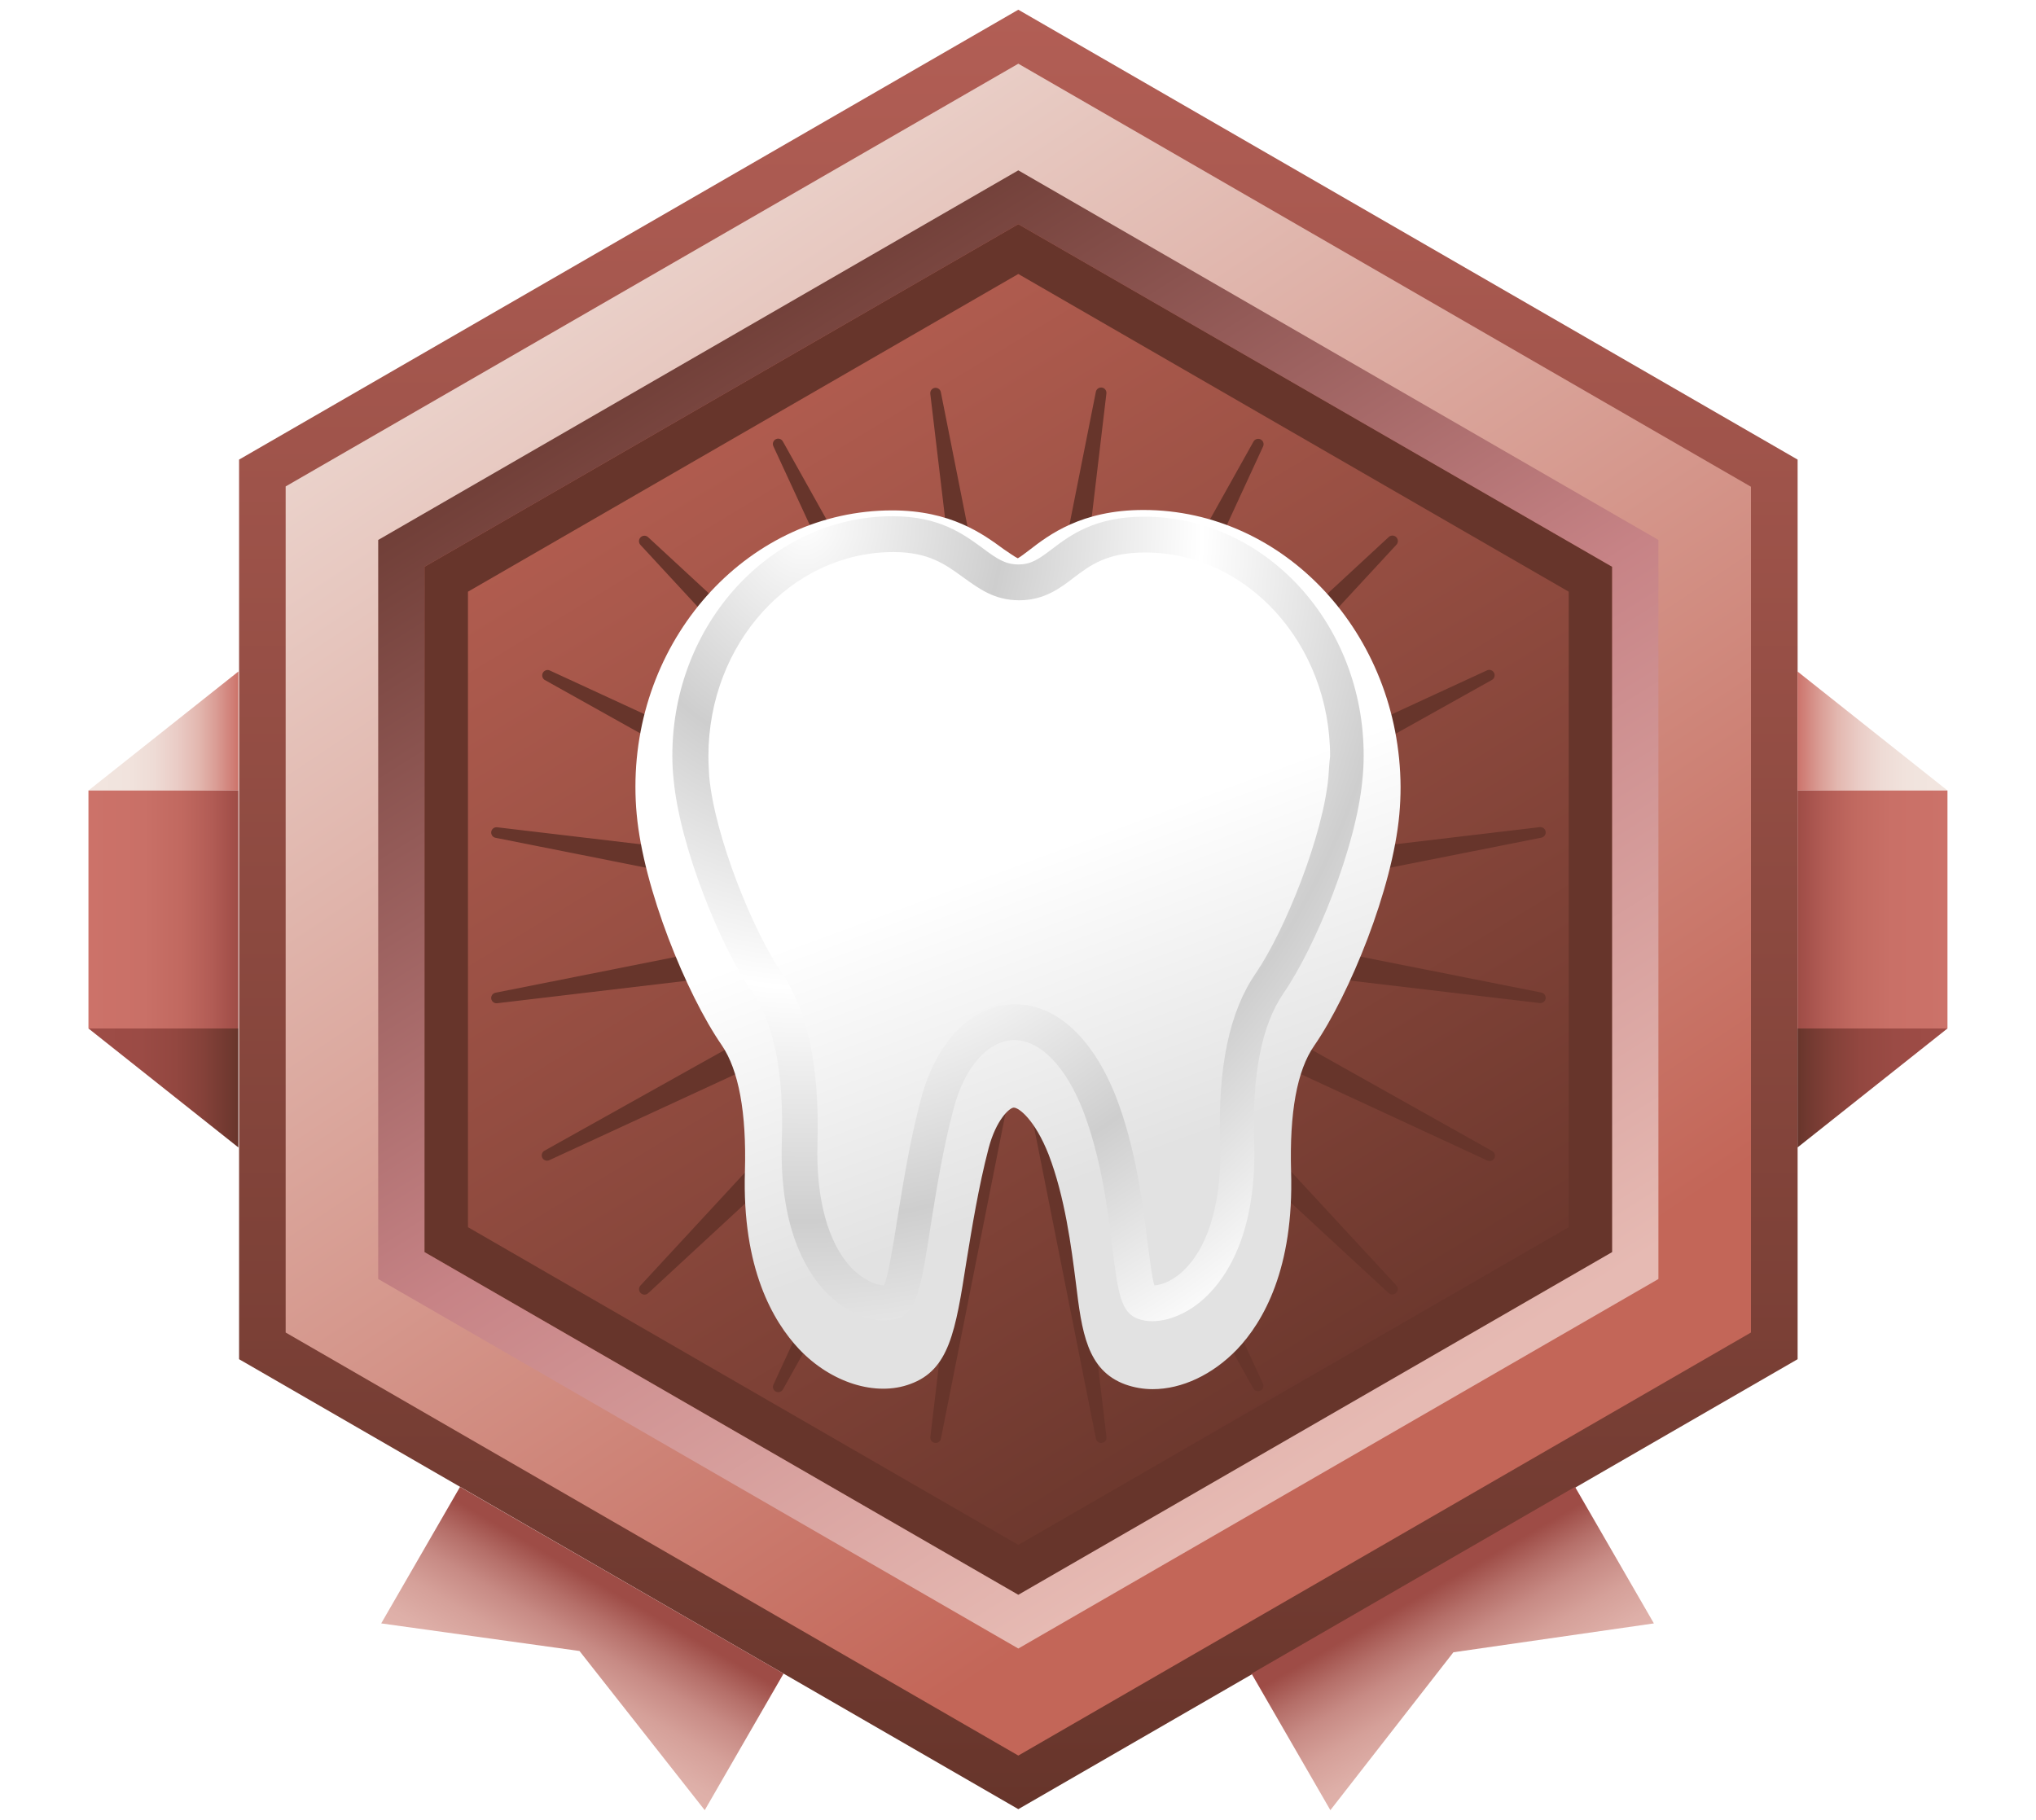 <svg width="264" height="236" viewBox="0 0 264 236" fill="none" xmlns="http://www.w3.org/2000/svg">
<g clip-path="url(#clip0)">
<path d="M45.82 68.16V167.72L132.04 217.49L218.26 167.72V68.16L132.04 18.38L45.82 68.16Z" fill="url(#paint0_linear)"/>
<path d="M132.72 98L142.09 50.84C142.104 50.75 142.135 50.664 142.182 50.586C142.229 50.508 142.292 50.44 142.365 50.386C142.438 50.333 142.521 50.294 142.61 50.272C142.698 50.25 142.79 50.246 142.88 50.26C142.97 50.274 143.056 50.305 143.134 50.352C143.212 50.399 143.28 50.462 143.334 50.535C143.387 50.608 143.426 50.691 143.448 50.78C143.47 50.868 143.474 50.96 143.46 51.05L137.79 98.8C137.769 98.96 137.805 99.122 137.891 99.258C137.976 99.394 138.107 99.496 138.261 99.546C138.414 99.596 138.579 99.591 138.729 99.531C138.879 99.471 139.003 99.361 139.08 99.22L162.56 57.22C162.655 57.077 162.799 56.973 162.965 56.929C163.131 56.886 163.308 56.904 163.461 56.982C163.614 57.06 163.733 57.191 163.796 57.351C163.858 57.511 163.86 57.689 163.8 57.85L143.66 101.51C143.588 101.656 143.57 101.823 143.609 101.981C143.648 102.139 143.741 102.278 143.873 102.374C144.004 102.469 144.166 102.516 144.328 102.504C144.49 102.492 144.643 102.424 144.76 102.31L180.05 69.66C180.183 69.527 180.362 69.453 180.55 69.453C180.738 69.453 180.917 69.527 181.05 69.66C181.183 69.793 181.257 69.972 181.257 70.16C181.257 70.347 181.183 70.527 181.05 70.66L148.4 105.96C148.286 106.077 148.218 106.23 148.206 106.392C148.194 106.554 148.241 106.716 148.336 106.847C148.432 106.979 148.571 107.072 148.729 107.111C148.887 107.15 149.054 107.132 149.2 107.06L192.86 86.91C193.021 86.85 193.199 86.852 193.359 86.914C193.519 86.977 193.65 87.096 193.728 87.249C193.806 87.402 193.824 87.579 193.781 87.745C193.737 87.911 193.633 88.055 193.49 88.15L151.49 111.63C151.349 111.707 151.239 111.831 151.179 111.981C151.12 112.131 151.114 112.296 151.164 112.449C151.214 112.603 151.316 112.733 151.452 112.819C151.588 112.905 151.75 112.941 151.91 112.92L199.68 107.26C199.854 107.246 200.026 107.299 200.162 107.407C200.299 107.515 200.389 107.671 200.416 107.843C200.442 108.015 200.403 108.19 200.305 108.334C200.208 108.479 200.06 108.581 199.89 108.62L152.73 117.99C152.57 118.018 152.424 118.101 152.319 118.225C152.215 118.35 152.157 118.507 152.157 118.67C152.157 118.833 152.215 118.99 152.319 119.115C152.424 119.239 152.57 119.322 152.73 119.35L199.89 128.72C200.06 128.759 200.208 128.861 200.305 129.005C200.403 129.15 200.442 129.325 200.416 129.497C200.389 129.669 200.299 129.825 200.162 129.933C200.026 130.041 199.854 130.094 199.68 130.08L151.93 124.42C151.77 124.399 151.608 124.435 151.472 124.52C151.336 124.606 151.234 124.737 151.184 124.89C151.134 125.044 151.14 125.209 151.199 125.359C151.259 125.509 151.369 125.633 151.51 125.71L193.47 149.26C193.551 149.301 193.623 149.358 193.681 149.427C193.74 149.496 193.785 149.576 193.813 149.663C193.84 149.749 193.851 149.84 193.844 149.931C193.836 150.021 193.811 150.109 193.77 150.19C193.729 150.271 193.672 150.343 193.603 150.401C193.534 150.46 193.453 150.505 193.367 150.533C193.281 150.56 193.19 150.571 193.099 150.564C193.009 150.556 192.921 150.531 192.84 150.49L149.18 130.26C149.034 130.188 148.867 130.17 148.709 130.209C148.551 130.248 148.412 130.341 148.316 130.473C148.221 130.604 148.174 130.766 148.186 130.928C148.198 131.09 148.266 131.243 148.38 131.36L181.03 166.66C181.163 166.793 181.237 166.972 181.237 167.16C181.237 167.347 181.163 167.527 181.03 167.66C180.897 167.793 180.718 167.867 180.53 167.867C180.342 167.867 180.163 167.793 180.03 167.66L144.74 135.01C144.623 134.896 144.47 134.828 144.308 134.816C144.146 134.804 143.984 134.85 143.853 134.946C143.721 135.042 143.628 135.181 143.589 135.339C143.55 135.497 143.568 135.664 143.64 135.81L163.78 179.47C163.84 179.631 163.838 179.808 163.776 179.969C163.713 180.129 163.594 180.26 163.441 180.338C163.288 180.416 163.111 180.434 162.945 180.391C162.779 180.347 162.635 180.243 162.54 180.1L139.06 138.1C138.983 137.959 138.859 137.849 138.709 137.789C138.559 137.729 138.394 137.724 138.241 137.774C138.087 137.824 137.956 137.926 137.871 138.062C137.785 138.198 137.749 138.36 137.77 138.52L143.47 186.32C143.499 186.502 143.455 186.687 143.347 186.837C143.239 186.986 143.077 187.086 142.895 187.115C142.713 187.144 142.528 187.1 142.378 186.992C142.229 186.884 142.129 186.722 142.1 186.54L132.73 139.38C132.702 139.22 132.619 139.074 132.495 138.969C132.37 138.865 132.213 138.807 132.05 138.807C131.887 138.807 131.73 138.865 131.605 138.969C131.481 139.074 131.398 139.22 131.37 139.38L122.01 186.54C121.981 186.722 121.881 186.884 121.732 186.992C121.583 187.1 121.397 187.144 121.215 187.115C121.033 187.086 120.871 186.986 120.763 186.837C120.655 186.687 120.611 186.502 120.64 186.32L126.31 138.58C126.325 138.422 126.285 138.263 126.197 138.13C126.11 137.997 125.98 137.898 125.828 137.849C125.677 137.801 125.513 137.805 125.365 137.861C125.216 137.918 125.091 138.023 125.01 138.16L101.53 180.16C101.446 180.323 101.302 180.446 101.127 180.503C100.953 180.559 100.763 180.543 100.6 180.46C100.437 180.376 100.314 180.231 100.257 180.057C100.201 179.883 100.216 179.693 100.3 179.53L120.47 135.83C120.542 135.684 120.56 135.517 120.521 135.359C120.482 135.201 120.389 135.062 120.257 134.966C120.126 134.87 119.964 134.824 119.802 134.836C119.64 134.848 119.487 134.916 119.37 135.03L84.07 167.68C83.937 167.813 83.757 167.887 83.57 167.887C83.382 167.887 83.203 167.813 83.07 167.68C82.937 167.547 82.863 167.367 82.863 167.18C82.863 166.992 82.937 166.813 83.07 166.68L115.71 131.38C115.824 131.263 115.892 131.11 115.904 130.948C115.916 130.786 115.869 130.624 115.774 130.493C115.678 130.361 115.539 130.268 115.381 130.229C115.223 130.19 115.056 130.208 114.91 130.28L71.25 150.44C71.087 150.523 70.897 150.539 70.723 150.483C70.549 150.426 70.403 150.303 70.32 150.14C70.237 149.977 70.221 149.787 70.277 149.613C70.334 149.438 70.457 149.293 70.62 149.21L112.62 125.73C112.761 125.653 112.871 125.529 112.931 125.379C112.99 125.229 112.996 125.064 112.946 124.91C112.896 124.757 112.794 124.626 112.658 124.54C112.522 124.455 112.36 124.419 112.2 124.44L64.45 130.1C64.275 130.118 64.099 130.068 63.96 129.961C63.82 129.854 63.727 129.698 63.698 129.524C63.67 129.35 63.71 129.172 63.809 129.026C63.907 128.881 64.058 128.778 64.23 128.74L111.39 119.37C111.55 119.342 111.696 119.259 111.801 119.135C111.905 119.01 111.963 118.853 111.963 118.69C111.963 118.527 111.905 118.37 111.801 118.245C111.696 118.121 111.55 118.038 111.39 118.01L64.23 108.64C64.058 108.602 63.907 108.499 63.809 108.354C63.71 108.208 63.67 108.03 63.698 107.856C63.727 107.682 63.82 107.526 63.96 107.419C64.099 107.312 64.275 107.262 64.45 107.28L112.2 112.94C112.36 112.961 112.522 112.925 112.658 112.839C112.794 112.753 112.896 112.623 112.946 112.469C112.996 112.316 112.99 112.15 112.931 112.001C112.871 111.851 112.761 111.727 112.62 111.65L70.62 88.17C70.477 88.075 70.373 87.931 70.329 87.765C70.285 87.599 70.304 87.422 70.382 87.269C70.46 87.116 70.591 86.997 70.751 86.934C70.912 86.872 71.089 86.87 71.25 86.93L114.9 107.08C115.046 107.152 115.213 107.17 115.371 107.131C115.529 107.092 115.668 106.999 115.764 106.867C115.859 106.736 115.906 106.574 115.894 106.412C115.882 106.25 115.814 106.097 115.7 105.98L83.06 70.68C82.927 70.547 82.853 70.368 82.853 70.18C82.853 69.992 82.927 69.813 83.06 69.68C83.193 69.547 83.373 69.473 83.56 69.473C83.748 69.473 83.927 69.547 84.06 69.68L119.36 102.33C119.477 102.444 119.63 102.512 119.792 102.524C119.954 102.536 120.116 102.489 120.247 102.394C120.379 102.298 120.472 102.159 120.511 102.001C120.55 101.843 120.532 101.676 120.46 101.53L100.29 57.89C100.206 57.727 100.191 57.537 100.247 57.363C100.304 57.188 100.427 57.044 100.59 56.96C100.753 56.876 100.943 56.861 101.117 56.917C101.292 56.974 101.436 57.097 101.52 57.26L125 99.26C125.081 99.397 125.206 99.502 125.355 99.559C125.503 99.615 125.667 99.619 125.818 99.57C125.97 99.522 126.1 99.423 126.187 99.29C126.275 99.157 126.315 98.998 126.3 98.84L120.63 51.09C120.616 51 120.62 50.908 120.642 50.82C120.664 50.731 120.703 50.648 120.756 50.575C120.81 50.502 120.878 50.439 120.956 50.392C121.034 50.345 121.12 50.314 121.21 50.3C121.3 50.286 121.392 50.29 121.48 50.312C121.569 50.334 121.652 50.373 121.725 50.426C121.798 50.48 121.861 50.548 121.908 50.626C121.955 50.704 121.986 50.79 122 50.88L131.36 98.04C131.392 98.2 131.479 98.343 131.607 98.445C131.735 98.546 131.894 98.599 132.057 98.594C132.22 98.59 132.376 98.527 132.497 98.418C132.619 98.31 132.697 98.161 132.72 98Z" fill="#67352B"/>
<path d="M132.04 234.61L31 176.26V59.6L132.04 1.26L233.09 59.6V176.26L132.04 234.61ZM47.17 166.94L132.04 215.94L216.92 166.94V68.94L132.04 19.94L47.17 68.94V166.94Z" fill="url(#paint1_linear)"/>
<path d="M132.04 227.66L37.04 172.8V63.08L132.04 8.26L227.04 63.12V172.8L132.04 227.66ZM52.23 164.02L132.04 210.1L211.86 164.02V71.86L132.04 25.78L52.23 71.86V164.02Z" fill="url(#paint2_linear)"/>
<path d="M132.04 206.81L55.04 162.37V73.5L132.04 29.07L209.04 73.5V162.37L132.04 206.81ZM60.68 159.14L132.04 200.34L203.41 159.14V76.73L132.04 35.53L60.68 76.73V159.14Z" fill="#67352B"/>
<path d="M132.04 213.78L49.04 165.86V70.02L132.04 22.09L215.04 70.02V165.86L132.04 213.78ZM55.04 162.37L132.04 206.81L209.04 162.37V73.5L132.04 29.07L55.04 73.5V162.37Z" fill="url(#paint3_linear)"/>
<path d="M59.65 192.82L49.43 210.52L75.14 214.1L91.38 234.74L101.6 217.03L59.65 192.82Z" fill="url(#paint4_linear)"/>
<path d="M162.284 217.039L172.503 234.74L188.458 214.265L214.453 210.52L204.226 192.815L162.284 217.039Z" fill="url(#paint5_linear)"/>
<path d="M11.47 102.51H30.91V87.08L11.47 102.51Z" fill="url(#paint6_linear)"/>
<path d="M11.47 133.37L30.91 148.8V133.37H11.47Z" fill="url(#paint7_linear)"/>
<path d="M30.91 102.51H11.47V133.37H30.91V102.51Z" fill="url(#paint8_linear)"/>
<path d="M252.52 102.51H233.08V87.08L252.52 102.51Z" fill="url(#paint9_linear)"/>
<path d="M252.52 133.37L233.08 148.8V133.37H252.52Z" fill="url(#paint10_linear)"/>
<path d="M233.08 102.51H252.52V133.37H233.08V102.51Z" fill="url(#paint11_linear)"/>
</g>
<g style="mix-blend-mode:luminosity" clip-path="url(#clip1)">
<g filter="url(#filter0_d)">
<path d="M148.264 62.132C140.213 62.132 135.971 65.396 133.469 67.332C133.088 67.608 132.326 68.217 132 68.383C131.946 68.383 131.946 68.383 131.946 68.383C131.674 68.272 130.64 67.553 130.151 67.221C127.431 65.23 123.297 62.187 115.682 62.187C97.352 62.187 82.393 78.285 82.393 98.034C82.393 99.251 82.448 100.468 82.556 101.574C83.427 111.2 88.975 124.864 93.598 131.557C95.774 134.766 96.808 140.242 96.59 147.877C96.209 160.489 100.234 167.349 103.607 170.945C107.741 175.315 113.561 177.14 118.021 175.481C123.08 173.655 123.895 168.677 125.31 159.604C126.017 155.289 126.887 149.868 128.193 144.889C129.172 141.183 130.912 139.634 131.456 139.634C132.109 139.634 134.176 141.183 135.971 145.719C138.092 151.251 138.908 157.668 139.506 162.37C140.268 168.677 140.921 173.711 145.925 175.536C147.013 175.923 148.209 176.145 149.46 176.145C153.268 176.145 157.239 174.264 160.393 171C163.82 167.404 167.791 160.489 167.41 147.932C167.192 140.298 168.172 134.821 170.402 131.613C175.025 124.919 180.573 111.255 181.444 101.63C181.552 100.468 181.607 99.251 181.607 98.034C181.498 78.23 166.594 62.132 148.264 62.132Z" fill="url(#paint12_linear)"/>
</g>
<path d="M148.372 67C141.954 67 138.745 69.434 136.406 71.204C134.665 72.532 133.686 73.196 132.054 73.196C130.368 73.196 129.28 72.477 127.431 71.094C124.929 69.268 121.828 66.945 115.736 66.945C100.017 66.945 87.18 80.885 87.18 97.979C87.18 99.03 87.234 100.081 87.343 101.077C88.159 109.817 93.381 122.651 97.569 128.736C100.397 132.83 101.648 139.136 101.376 147.987C101.05 158.885 104.314 164.638 107.088 167.57C109.916 170.502 113.833 171.885 116.498 170.945C118.946 170.06 119.489 166.574 120.686 158.885C121.393 154.46 122.264 148.928 123.678 143.672C125.092 138.306 128.192 134.877 131.51 134.877C134.883 134.877 138.201 138.306 140.431 144.004C142.77 150.089 143.64 156.838 144.238 161.817C144.946 167.404 145.272 170.17 147.502 171C148.1 171.221 148.699 171.332 149.406 171.332C151.908 171.332 154.736 169.949 156.912 167.626C159.686 164.694 162.95 158.94 162.623 148.043C162.351 139.192 163.602 132.94 166.431 128.792C170.619 122.706 175.841 109.872 176.657 101.132C176.766 100.081 176.82 99.085 176.82 98.034C176.874 80.94 164.092 67 148.372 67ZM172.251 100.745C171.544 108.434 166.594 120.715 162.841 126.192C159.414 131.17 157.891 138.362 158.217 148.209C158.435 155.455 156.858 161.209 153.812 164.417C152.289 166.021 150.711 166.63 149.678 166.685C149.351 165.579 149.079 163.2 148.807 161.209C148.155 156.009 147.284 148.928 144.728 142.289C141.736 134.655 137.004 130.23 131.619 130.23C126.125 130.23 121.448 134.932 119.435 142.455C117.966 147.932 117.096 153.574 116.335 158.166C115.845 161.374 115.192 165.302 114.648 166.685C113.669 166.685 112.038 166.077 110.406 164.417C107.36 161.209 105.782 155.455 106 148.209C106.272 138.362 104.749 131.17 101.376 126.192C97.623 120.715 92.674 108.434 91.966 100.745C91.912 99.86 91.858 98.975 91.858 98.034C91.858 83.43 102.628 71.591 115.845 71.591C120.414 71.591 122.59 73.196 124.874 74.855C126.887 76.294 128.9 77.843 132.163 77.843C135.372 77.843 137.439 76.294 139.234 74.911C141.356 73.306 143.531 71.647 148.481 71.647C161.699 71.647 172.469 83.485 172.469 98.089C172.36 98.975 172.305 99.86 172.251 100.745Z" fill="url(#paint13_radial)"/>
</g>
<defs>
<filter id="filter0_d" x="78.393" y="62.132" width="107.213" height="122.013" filterUnits="userSpaceOnUse" color-interpolation-filters="sRGB">
<feFlood flood-opacity="0" result="BackgroundImageFix"/>
<feColorMatrix in="SourceAlpha" type="matrix" values="0 0 0 0 0 0 0 0 0 0 0 0 0 0 0 0 0 0 127 0"/>
<feOffset dy="4"/>
<feGaussianBlur stdDeviation="2"/>
<feColorMatrix type="matrix" values="0 0 0 0 0 0 0 0 0 0 0 0 0 0 0 0 0 0 0.25 0"/>
<feBlend mode="normal" in2="BackgroundImageFix" result="effect1_dropShadow"/>
<feBlend mode="normal" in="SourceGraphic" in2="effect1_dropShadow" result="shape"/>
</filter>
<linearGradient id="paint0_linear" x1="176.19" y1="190.71" x2="72.92" y2="20.47" gradientUnits="userSpaceOnUse">
<stop stop-color="#67352B"/>
<stop offset="1" stop-color="#C36658"/>
</linearGradient>
<linearGradient id="paint1_linear" x1="132.04" y1="234.61" x2="132.04" y2="1.26" gradientUnits="userSpaceOnUse">
<stop stop-color="#67352B"/>
<stop offset="1" stop-color="#B25E55"/>
</linearGradient>
<linearGradient id="paint2_linear" x1="180.21" y1="189.93" x2="58.18" y2="7.55" gradientUnits="userSpaceOnUse">
<stop offset="0.03" stop-color="#C36658"/>
<stop offset="1" stop-color="#F2E6E0"/>
</linearGradient>
<linearGradient id="paint3_linear" x1="175.2" y1="186.69" x2="73.29" y2="24.34" gradientUnits="userSpaceOnUse">
<stop stop-color="#E6BAB3"/>
<stop offset="0.41" stop-color="#C78386"/>
<stop offset="1" stop-color="#572B21"/>
</linearGradient>
<linearGradient id="paint4_linear" x1="79.291" y1="206.216" x2="63.974" y2="232.612" gradientUnits="userSpaceOnUse">
<stop stop-color="#9E4C46"/>
<stop offset="0.01" stop-color="#9F4E48"/>
<stop offset="0.13" stop-color="#B56F69"/>
<stop offset="0.25" stop-color="#C78A84"/>
<stop offset="0.39" stop-color="#D5A099"/>
<stop offset="0.54" stop-color="#DEAFA8"/>
<stop offset="0.73" stop-color="#E4B7B0"/>
<stop offset="1" stop-color="#E6BAB3"/>
</linearGradient>
<linearGradient id="paint5_linear" x1="183.963" y1="206.984" x2="199.163" y2="233.447" gradientUnits="userSpaceOnUse">
<stop stop-color="#9E4C46"/>
<stop offset="0.01" stop-color="#9F4E48"/>
<stop offset="0.13" stop-color="#B56F69"/>
<stop offset="0.25" stop-color="#C78A84"/>
<stop offset="0.39" stop-color="#D5A099"/>
<stop offset="0.54" stop-color="#DEAFA8"/>
<stop offset="0.73" stop-color="#E4B7B0"/>
<stop offset="1" stop-color="#E6BAB3"/>
</linearGradient>
<linearGradient id="paint6_linear" x1="11.47" y1="94.79" x2="30.91" y2="94.79" gradientUnits="userSpaceOnUse">
<stop stop-color="#F2E6E0"/>
<stop offset="0.27" stop-color="#F1E3DD"/>
<stop offset="0.44" stop-color="#EEDBD5"/>
<stop offset="0.59" stop-color="#EACCC6"/>
<stop offset="0.73" stop-color="#E3B8B0"/>
<stop offset="0.85" stop-color="#DA9D95"/>
<stop offset="0.97" stop-color="#CF7C74"/>
<stop offset="1" stop-color="#CC7269"/>
</linearGradient>
<linearGradient id="paint7_linear" x1="11.47" y1="141.08" x2="30.91" y2="141.08" gradientUnits="userSpaceOnUse">
<stop stop-color="#9E4C46"/>
<stop offset="0.35" stop-color="#9B4B45"/>
<stop offset="0.58" stop-color="#934740"/>
<stop offset="0.77" stop-color="#844139"/>
<stop offset="0.95" stop-color="#6F382F"/>
<stop offset="1" stop-color="#67352B"/>
</linearGradient>
<linearGradient id="paint8_linear" x1="11.47" y1="117.94" x2="30.91" y2="117.94" gradientUnits="userSpaceOnUse">
<stop stop-color="#CC7269"/>
<stop offset="0.37" stop-color="#C97067"/>
<stop offset="0.62" stop-color="#C16960"/>
<stop offset="0.82" stop-color="#B25C55"/>
<stop offset="1" stop-color="#9E4C46"/>
</linearGradient>
<linearGradient id="paint9_linear" x1="252.52" y1="94.79" x2="233.08" y2="94.79" gradientUnits="userSpaceOnUse">
<stop stop-color="#F2E6E0"/>
<stop offset="0.27" stop-color="#F1E3DD"/>
<stop offset="0.44" stop-color="#EEDBD5"/>
<stop offset="0.59" stop-color="#EACCC6"/>
<stop offset="0.73" stop-color="#E3B8B0"/>
<stop offset="0.85" stop-color="#DA9D95"/>
<stop offset="0.97" stop-color="#CF7C74"/>
<stop offset="1" stop-color="#CC7269"/>
</linearGradient>
<linearGradient id="paint10_linear" x1="252.52" y1="141.08" x2="233.08" y2="141.08" gradientUnits="userSpaceOnUse">
<stop stop-color="#9E4C46"/>
<stop offset="0.35" stop-color="#9B4B45"/>
<stop offset="0.58" stop-color="#934740"/>
<stop offset="0.77" stop-color="#844139"/>
<stop offset="0.95" stop-color="#6F382F"/>
<stop offset="1" stop-color="#67352B"/>
</linearGradient>
<linearGradient id="paint11_linear" x1="252.52" y1="117.94" x2="233.08" y2="117.94" gradientUnits="userSpaceOnUse">
<stop stop-color="#CC7269"/>
<stop offset="0.37" stop-color="#C97067"/>
<stop offset="0.62" stop-color="#C16960"/>
<stop offset="0.82" stop-color="#B25C55"/>
<stop offset="1" stop-color="#9E4C46"/>
</linearGradient>
<linearGradient id="paint12_linear" x1="111.074" y1="59.74" x2="153.336" y2="174.059" gradientUnits="userSpaceOnUse">
<stop offset="0.427" stop-color="white"/>
<stop offset="0.771" stop-color="#E2E2E2"/>
</linearGradient>
<radialGradient id="paint13_radial" cx="0" cy="0" r="1" gradientUnits="userSpaceOnUse" gradientTransform="translate(104.223 67.718) scale(103.461 120.481)">
<stop stop-color="white"/>
<stop offset="0.25" stop-color="#CECECE"/>
<stop offset="0.5" stop-color="white"/>
<stop offset="0.75" stop-color="#CECECE"/>
<stop offset="1" stop-color="white"/>
</radialGradient>
<clipPath id="clip0">
<rect width="241.06" height="233.48" fill="white" transform="translate(11.47 1.26)"/>
</clipPath>
<clipPath id="clip1">
<rect width="130" height="130" fill="white" transform="translate(67 54)"/>
</clipPath>
</defs>
</svg>
